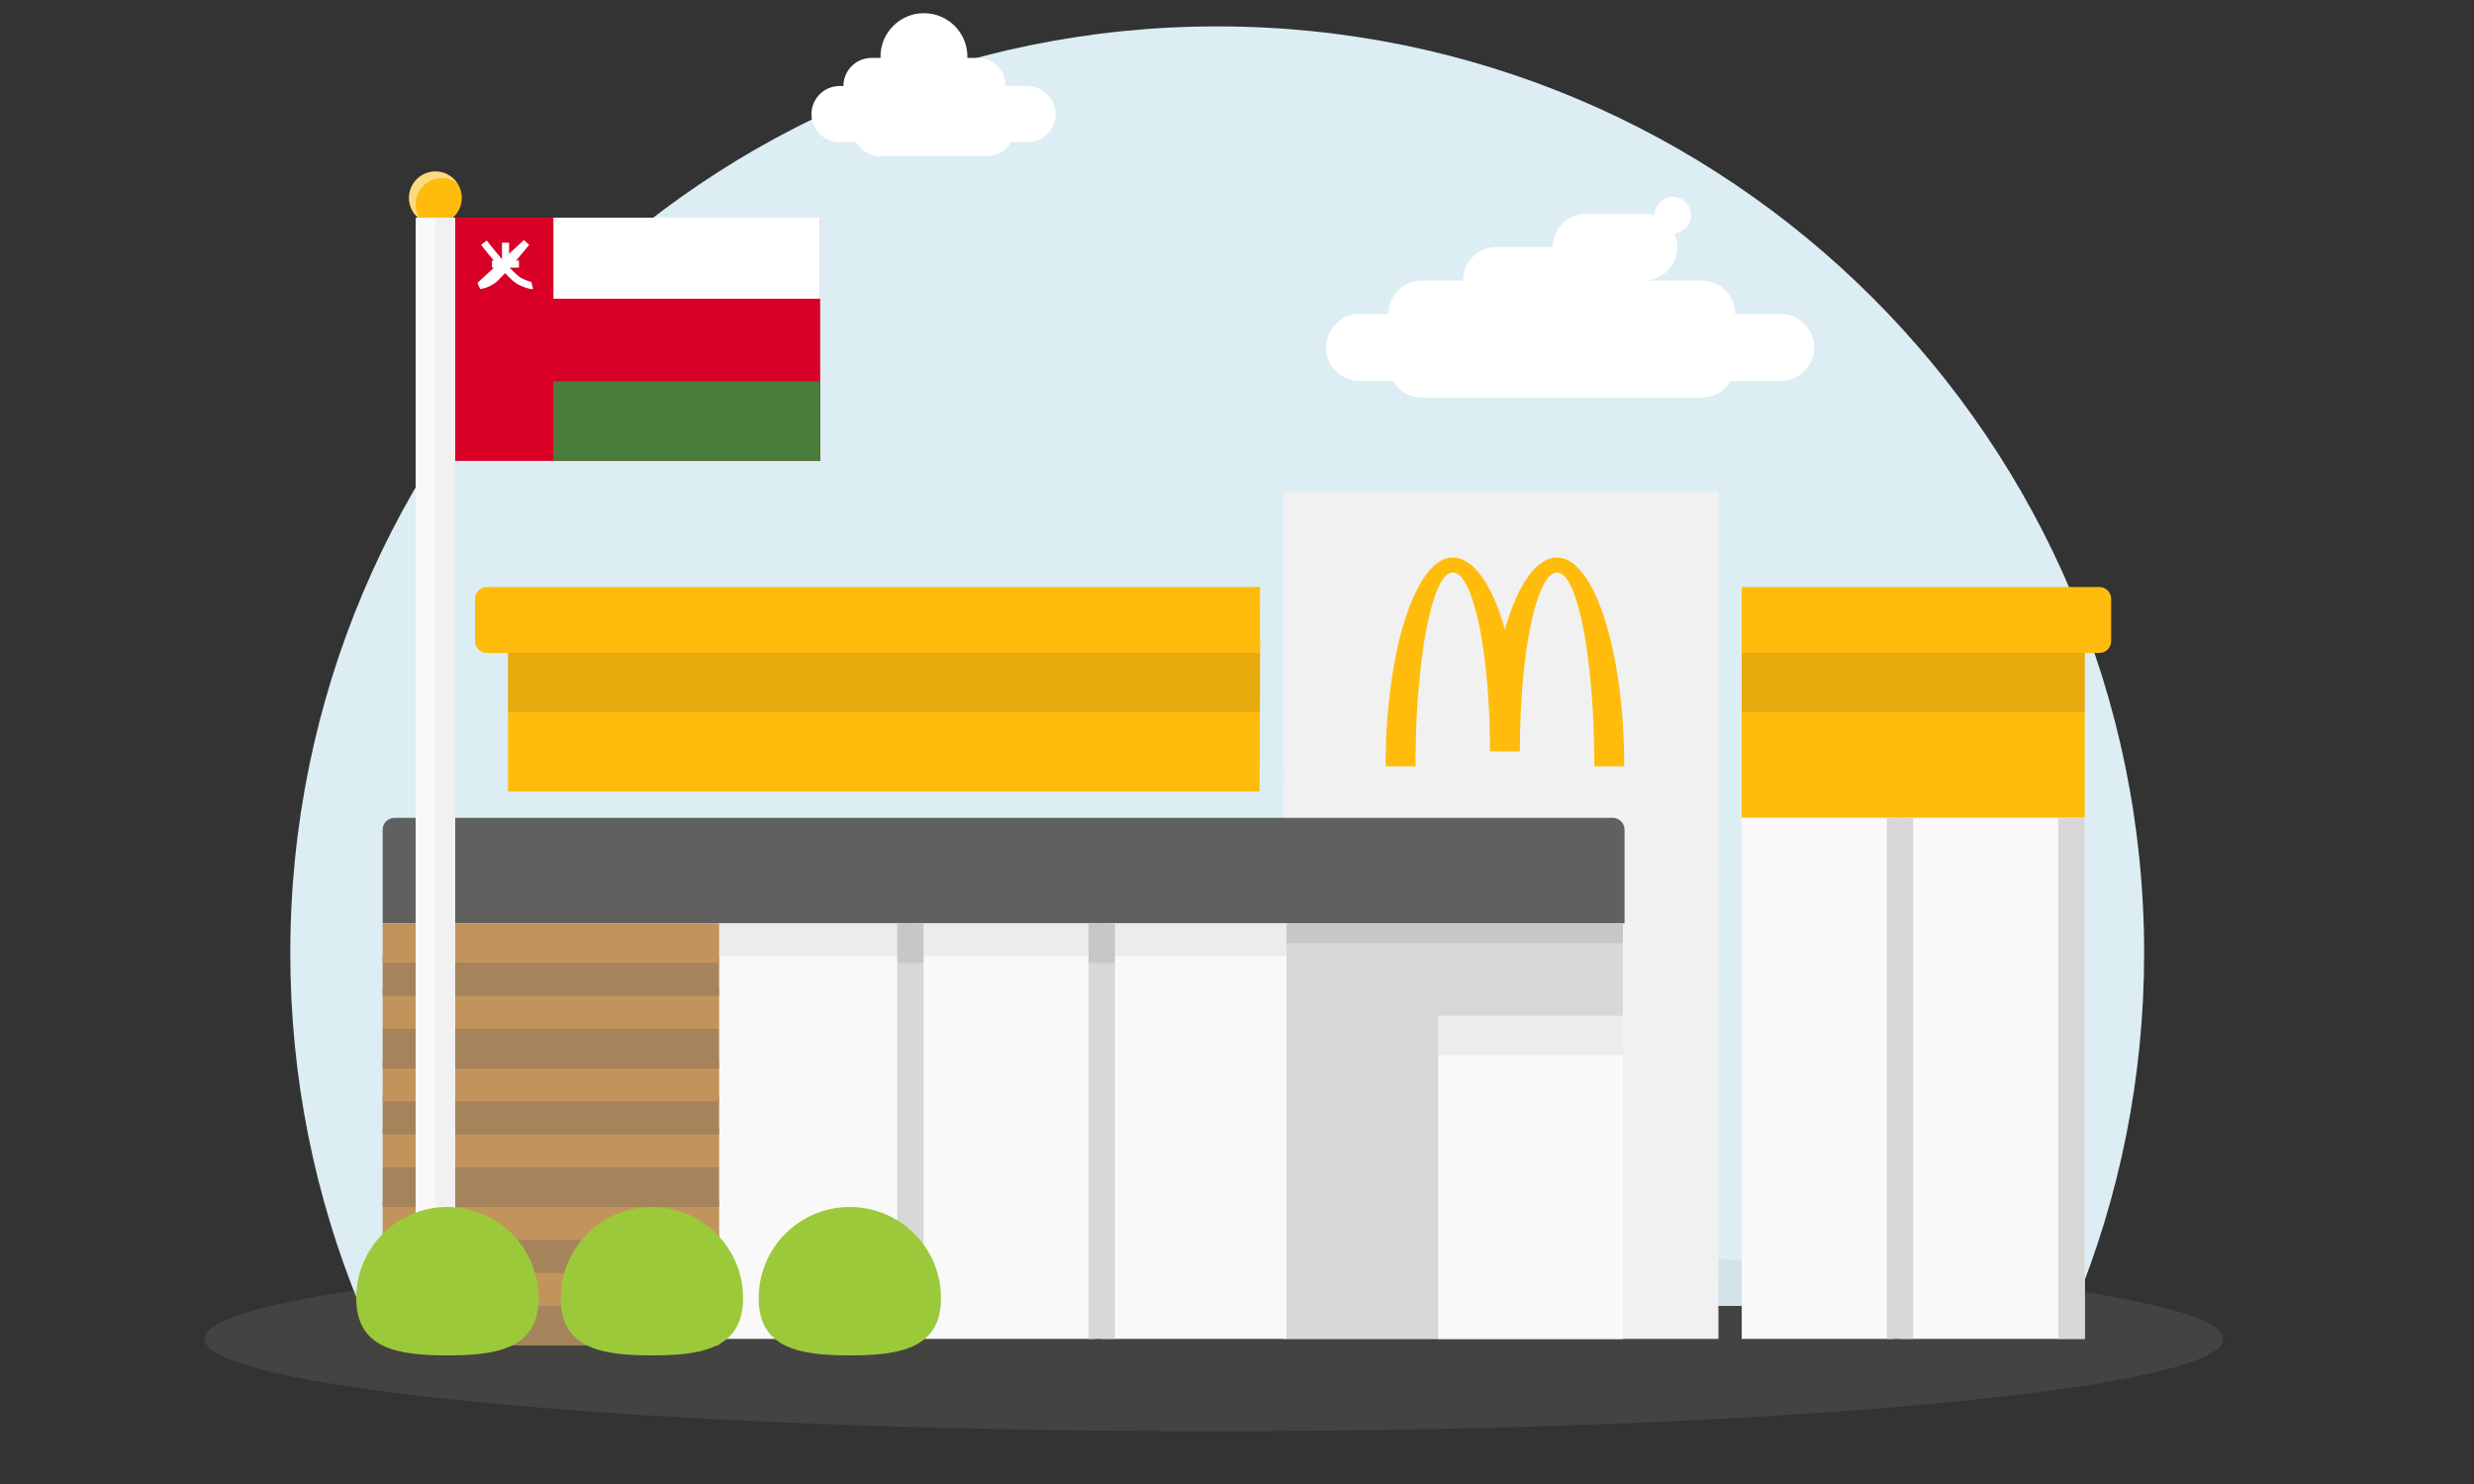 <svg width="375" height="225" viewBox="0 0 375 225" fill="none" xmlns="http://www.w3.org/2000/svg">
<rect x="0" y="0" width="375" height="225" fill="#333333" stroke="none"/>
<g clip-path="url(#clip0_102_69570)">
<path d="M184.5 4C262.096 4 325 66.904 325 144.5C325 163.443 321.249 181.51 314.453 198H54.547C47.751 181.51 44 163.443 44 144.5C44 66.904 106.904 4 184.5 4Z" fill="#DCEDF4"/>
<ellipse cx="184" cy="203" rx="153" ry="14" fill="#A0A09F" fill-opacity="0.15"/>
<path d="M316 97V124H264L264.005 97H316Z" fill="#FFBC0D"/>
<path d="M190.926 120H77V97H191L190.926 120Z" fill="#FFBC0D"/>
<path d="M191 99L190.97 108H77V99H191Z" fill="black" fill-opacity="0.1"/>
<path d="M316 99V108H264L264.002 99H316Z" fill="black" fill-opacity="0.1"/>
<path d="M264 124H287V203H264V124Z" fill="#F9F9F9"/>
<path d="M288 124H316V203H288V124Z" fill="#F9F9F9"/>
<path d="M191 89L190.967 98.999L73.8 99C72.806 99 72 98.194 72 97.2V90.801C72 89.807 72.806 89.001 73.8 89.001L191 89Z" fill="#FFBC0D"/>
<path d="M318.212 89.001C319.2 89.001 320 89.807 320 90.801V97.2C320 98.194 319.2 99 318.212 99L264 98.999L264.002 89L318.212 89.001Z" fill="#FFBC0D"/>
<path d="M260.5 74.523L260.473 202.998H194.569L194.5 74.523L260.5 74.523Z" fill="#F1F1F1"/>
<path d="M59.8 124H244.443C245.437 124 246.243 124.806 246.243 125.8V140H58V125.8C58 124.806 58.806 124 59.8 124Z" fill="#606060"/>
<path d="M195 140H246V203H195V140Z" fill="#D8D8D8"/>
<path d="M109 140H137V203H109V140Z" fill="#F9F9F9"/>
<path d="M138 140H166V203H138V140Z" fill="#F9F9F9"/>
<path d="M167 140H195V203H167V140Z" fill="#F9F9F9"/>
<path d="M218 154H246V203H218V154Z" fill="#F9F9F9"/>
<path d="M58 198H109V204H58V198Z" fill="#A5835B"/>
<path d="M58 192H109V198H58V192Z" fill="#C2945C"/>
<path d="M58 187H109V193H58V187Z" fill="#A5835B"/>
<path d="M58 182H109V188H58V182Z" fill="#C2945C"/>
<path d="M58 177H109V183H58V177Z" fill="#A5835B"/>
<path d="M58 171H109V177H58V171Z" fill="#C2945C"/>
<path d="M58 166H109V172H58V166Z" fill="#A5835B"/>
<path d="M58 161H109V167H58V161Z" fill="#C2945C"/>
<path d="M58 156H109V162H58V156Z" fill="#A5835B"/>
<path d="M58 150H109V156H58V150Z" fill="#C2945C"/>
<path d="M58 145H109V151H58V145Z" fill="#A5835B"/>
<path d="M58 140H109V146H58V140Z" fill="#C2945C"/>
<path d="M136 140H140V203H136V140Z" fill="#D8D8D8"/>
<path d="M286 124H290V203H286V124Z" fill="#D8D8D8"/>
<path d="M312 124H316V203H312V124Z" fill="#D8D8D8"/>
<path d="M165 140H169V203H165V140Z" fill="#D8D8D8"/>
<path d="M218 154H246V160H218V154Z" fill="#A0A09F" fill-opacity="0.15"/>
<path d="M195 140H246V143H195V140Z" fill="#292929" fill-opacity="0.1"/>
<path d="M165 140H169V146H165V140Z" fill="#292929" fill-opacity="0.1"/>
<path d="M136 140H140V146H136V140Z" fill="#292929" fill-opacity="0.1"/>
<path d="M109 140H136V145H109V140Z" fill="#A0A09F" fill-opacity="0.15"/>
<path d="M140 140H165V145H140V140Z" fill="#A0A09F" fill-opacity="0.15"/>
<path d="M169 140H195V145H169V140Z" fill="#A0A09F" fill-opacity="0.15"/>
<path fill-rule="evenodd" clip-rule="evenodd" d="M236.023 86.796C239.143 86.796 241.672 99.953 241.672 116.182H246.195C246.195 98.703 241.64 84.535 236.023 84.535C232.826 84.535 229.975 88.794 228.111 95.452C226.247 88.794 223.396 84.535 220.2 84.535C214.584 84.535 210.027 98.703 210.027 116.182H214.55C214.55 99.953 217.08 86.796 220.2 86.796C223.32 86.796 225.85 98.94 225.85 113.921H230.372C230.372 98.94 232.902 86.796 236.023 86.796Z" fill="#FFBC0D"/>
<rect x="63" y="33" width="6" height="170" fill="#F9F9F9"/>
<rect x="66" y="33" width="3" height="170" fill="#F1F1F1"/>
<path d="M66 26C68.209 26 70 27.791 70 30C70 31.195 69.475 32.267 68.644 33H63.355C62.525 32.267 62 31.195 62 30C62 27.791 63.791 26 66 26Z" fill="#FFBC0D"/>
<path opacity="0.5" d="M66 26C67.36 26 68.561 26.679 69.283 27.716C68.636 27.265 67.849 27 67 27C64.791 27 63 28.791 63 31C63 31.85 63.266 32.637 63.718 33.284C62.68 32.562 62 31.36 62 30C62 27.791 63.791 26 66 26Z" fill="#F9F9F9"/>
<g clip-path="url(#clip1_102_69570)">
<path d="M69 33H124.323V69.882H69V33Z" fill="#D80027"/>
<path d="M83.883 33H124.539V45.294H83.883V33Z" fill="white"/>
<path d="M83.883 57.805H124.539V70.099H83.883V57.805Z" fill="#4A7C3A"/>
<path fill-rule="evenodd" clip-rule="evenodd" d="M72.922 37.124C72.922 37.124 72.922 37.124 73.348 36.795C73.775 36.465 73.775 36.465 73.775 36.465L73.786 36.479C73.793 36.489 73.805 36.503 73.819 36.522C73.848 36.559 73.892 36.614 73.947 36.685C74.058 36.827 74.219 37.03 74.417 37.277C74.813 37.77 75.355 38.434 75.943 39.119C76.531 39.806 77.16 40.507 77.729 41.077C78.318 41.667 78.785 42.055 79.058 42.185C79.776 42.526 80.2 42.663 80.428 42.718C80.541 42.745 80.6 42.75 80.617 42.751C80.621 42.751 80.623 42.751 80.622 42.751C80.622 42.751 80.618 42.751 80.611 42.751C80.605 42.752 80.597 42.753 80.586 42.754C80.581 42.755 80.575 42.756 80.568 42.757C80.565 42.758 80.562 42.759 80.558 42.759L80.553 42.761L80.55 42.761L80.549 42.761C80.548 42.762 80.547 42.762 80.671 43.287C80.794 43.812 80.794 43.812 80.793 43.812L80.792 43.812L80.789 43.813L80.783 43.814C80.779 43.815 80.775 43.816 80.772 43.816C80.764 43.818 80.755 43.819 80.747 43.821C80.73 43.823 80.713 43.825 80.694 43.827C80.656 43.83 80.613 43.83 80.564 43.828C80.466 43.823 80.341 43.806 80.177 43.767C79.853 43.689 79.355 43.519 78.596 43.159C78.13 42.938 77.542 42.416 76.966 41.839C76.369 41.241 75.721 40.517 75.124 39.821C74.527 39.125 73.977 38.451 73.576 37.952C73.376 37.702 73.213 37.496 73.099 37.352C73.043 37.279 72.998 37.223 72.968 37.184C72.953 37.165 72.942 37.15 72.934 37.14L72.922 37.124Z" fill="white"/>
<path fill-rule="evenodd" clip-rule="evenodd" d="M72.732 43.287L72.78 43.824L72.367 42.891L74.877 40.58H74.576V39.502H76.048L76.086 39.467V36.795H77.165V38.474L79.42 36.398L80.203 37.136L79.785 36.795C80.203 37.136 80.203 37.136 80.203 37.136L80.157 37.192C80.127 37.228 80.084 37.282 80.028 37.35C79.916 37.486 79.755 37.681 79.559 37.917C79.203 38.344 78.731 38.908 78.224 39.502H78.664V40.58H77.292C76.974 40.943 76.66 41.294 76.369 41.61C75.856 42.167 75.376 42.656 75.067 42.882C74.492 43.301 73.931 43.535 73.512 43.665C73.302 43.73 73.126 43.769 72.999 43.792C72.936 43.804 72.885 43.812 72.848 43.817C72.829 43.819 72.814 43.821 72.802 43.822C72.797 43.823 72.792 43.823 72.788 43.824L72.783 43.824L72.781 43.824L72.78 43.824C72.78 43.824 72.78 43.824 72.732 43.287Z" fill="white"/>
</g>
<path d="M67.816 205.5L68.736 205.494C75.937 205.404 81.632 204.137 81.632 196.816C81.632 189.186 75.446 183 67.816 183C60.185 183 54 189.186 54 196.816C54 204.446 60.185 205.5 67.816 205.5Z" fill="#9CC93A"/>
<path d="M98.816 205.5L99.736 205.494C106.937 205.404 112.632 204.137 112.632 196.816C112.632 189.186 106.446 183 98.816 183C91.186 183 85 189.186 85 196.816C85 204.446 91.186 205.5 98.816 205.5Z" fill="#9CC93A"/>
<path d="M128.816 205.5L129.736 205.494C136.937 205.404 142.632 204.137 142.632 196.816C142.632 189.186 136.446 183 128.816 183C121.186 183 115 189.186 115 196.816C115 204.446 121.186 205.5 128.816 205.5Z" fill="#9CC93A"/>
<path d="M253.561 29.855C255.088 29.855 256.327 31.094 256.327 32.622C256.327 34.069 255.217 35.254 253.802 35.376C254.09 36.013 254.252 36.719 254.252 37.463C254.252 40.264 251.982 42.534 249.181 42.534H257.94C260.741 42.534 263.013 44.806 263.013 47.606H269.929C272.729 47.607 275 49.877 275 52.678C275 55.479 272.73 57.75 269.929 57.75H262.332C261.455 59.265 259.817 60.285 257.94 60.285H215.523C213.647 60.285 212.009 59.265 211.132 57.75H206.071C203.27 57.75 201 55.479 201 52.678C201 49.877 203.271 47.607 206.071 47.606H210.452C210.452 44.806 212.722 42.534 215.523 42.534H221.748C221.748 39.733 224.018 37.463 226.819 37.463H235.349C235.349 34.662 237.62 32.392 240.421 32.392H249.181C249.746 32.392 250.288 32.485 250.796 32.655C250.796 32.644 250.795 32.633 250.795 32.622C250.795 31.094 252.033 29.856 253.561 29.855Z" fill="white"/>
<path d="M140.047 2C143.684 2 146.634 4.949 146.634 8.586C146.634 8.651 146.631 8.716 146.629 8.78H148.184C150.537 8.78 152.445 10.688 152.445 13.042H155.738C158.092 13.042 160 14.95 160 17.304C160 19.657 158.092 21.565 155.738 21.565H153.229C152.493 22.839 151.116 23.696 149.539 23.696H133.461C131.884 23.696 130.507 22.839 129.771 21.565H127.262C124.908 21.565 123 19.657 123 17.304C123 14.95 124.908 13.042 127.262 13.042H127.843C127.843 10.688 129.751 8.78 132.104 8.78H133.466C133.464 8.716 133.461 8.651 133.461 8.586C133.461 4.949 136.41 2 140.047 2Z" fill="white"/>
</g>
<defs>
<clipPath id="clip0_102_69570">
<rect width="375" height="225" fill="white"/>
</clipPath>
<clipPath id="clip1_102_69570">
<rect width="55.323" height="36.882" fill="white" transform="translate(69 33)"/>
</clipPath>
</defs>
</svg>

